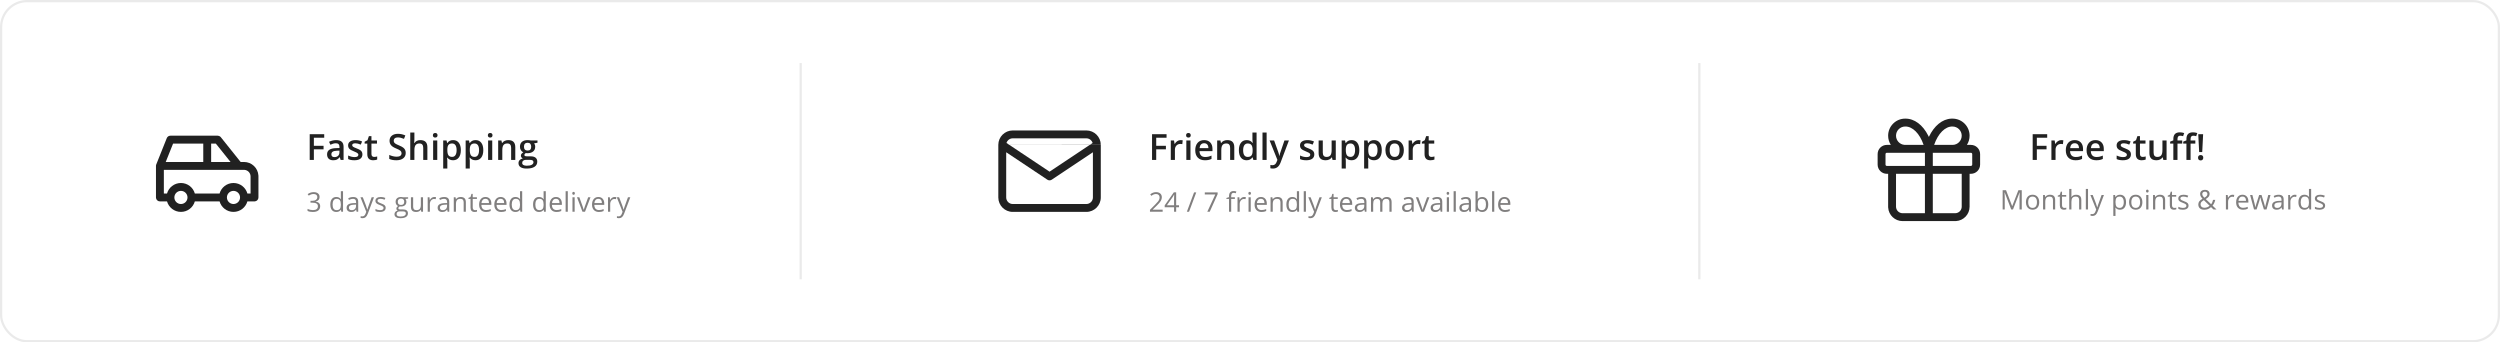 <svg width="1110" height="152" viewBox="0 0 1110 152" fill="none" xmlns="http://www.w3.org/2000/svg">
<rect x="0.5" y="0.5" width="1109" height="151" rx="11.5" stroke="#EAEAEA"/>
<rect x="355" y="28" width="1" height="96" fill="#EAEAEA"/>
<rect x="754" y="28" width="1" height="96" fill="#EAEAEA"/>
<path d="M892.969 93L890.062 85.406H890.016C890.07 86.008 890.098 86.723 890.098 87.551V93H889.178V84.434H890.678L893.391 91.5H893.438L896.174 84.434H897.662V93H896.666V87.481C896.666 86.848 896.693 86.16 896.748 85.418H896.701L893.771 93H892.969ZM905.414 89.783C905.414 90.83 905.15 91.648 904.623 92.238C904.096 92.824 903.367 93.117 902.438 93.117C901.863 93.117 901.354 92.982 900.908 92.713C900.463 92.443 900.119 92.057 899.877 91.553C899.635 91.049 899.514 90.459 899.514 89.783C899.514 88.736 899.775 87.922 900.299 87.34C900.822 86.754 901.549 86.461 902.479 86.461C903.377 86.461 904.09 86.76 904.617 87.357C905.148 87.955 905.414 88.764 905.414 89.783ZM900.521 89.783C900.521 90.603 900.686 91.228 901.014 91.658C901.342 92.088 901.824 92.303 902.461 92.303C903.098 92.303 903.58 92.09 903.908 91.664C904.24 91.234 904.406 90.607 904.406 89.783C904.406 88.967 904.24 88.348 903.908 87.926C903.58 87.5 903.094 87.287 902.449 87.287C901.812 87.287 901.332 87.496 901.008 87.914C900.684 88.332 900.521 88.955 900.521 89.783ZM911.52 93V88.846C911.52 88.322 911.4 87.932 911.162 87.674C910.924 87.416 910.551 87.287 910.043 87.287C909.371 87.287 908.879 87.469 908.566 87.832C908.254 88.195 908.098 88.795 908.098 89.631V93H907.125V86.578H907.916L908.074 87.457H908.121C908.32 87.141 908.6 86.897 908.959 86.725C909.318 86.549 909.719 86.461 910.16 86.461C910.934 86.461 911.516 86.648 911.906 87.023C912.297 87.394 912.492 87.99 912.492 88.811V93H911.52ZM916.57 92.314C916.742 92.314 916.908 92.303 917.068 92.279C917.229 92.252 917.355 92.225 917.449 92.197V92.941C917.344 92.992 917.188 93.033 916.98 93.064C916.777 93.1 916.594 93.117 916.43 93.117C915.188 93.117 914.566 92.463 914.566 91.154V87.334H913.646V86.865L914.566 86.461L914.977 85.09H915.539V86.578H917.402V87.334H915.539V91.113C915.539 91.5 915.631 91.797 915.814 92.004C915.998 92.211 916.25 92.314 916.57 92.314ZM923.133 93V88.846C923.133 88.322 923.014 87.932 922.775 87.674C922.537 87.416 922.164 87.287 921.656 87.287C920.98 87.287 920.486 87.471 920.174 87.838C919.865 88.205 919.711 88.807 919.711 89.643V93H918.738V83.883H919.711V86.643C919.711 86.975 919.695 87.25 919.664 87.469H919.723C919.914 87.16 920.186 86.918 920.537 86.742C920.893 86.562 921.297 86.473 921.75 86.473C922.535 86.473 923.123 86.66 923.514 87.035C923.908 87.406 924.105 87.998 924.105 88.811V93H923.133ZM927.082 93H926.109V83.883H927.082V93ZM928.125 86.578H929.168L930.574 90.24C930.883 91.076 931.074 91.68 931.148 92.051H931.195C931.246 91.852 931.352 91.512 931.512 91.031C931.676 90.547 932.207 89.062 933.105 86.578H934.148L931.389 93.891C931.115 94.613 930.795 95.125 930.428 95.426C930.064 95.731 929.617 95.883 929.086 95.883C928.789 95.883 928.496 95.85 928.207 95.783V95.004C928.422 95.051 928.662 95.074 928.928 95.074C929.596 95.074 930.072 94.699 930.357 93.949L930.715 93.035L928.125 86.578ZM941.297 93.117C940.879 93.117 940.496 93.041 940.148 92.889C939.805 92.732 939.516 92.494 939.281 92.174H939.211C939.258 92.549 939.281 92.904 939.281 93.24V95.883H938.309V86.578H939.1L939.234 87.457H939.281C939.531 87.106 939.822 86.852 940.154 86.695C940.486 86.539 940.867 86.461 941.297 86.461C942.148 86.461 942.805 86.752 943.266 87.334C943.73 87.916 943.963 88.732 943.963 89.783C943.963 90.838 943.727 91.658 943.254 92.244C942.785 92.826 942.133 93.117 941.297 93.117ZM941.156 87.287C940.5 87.287 940.025 87.469 939.732 87.832C939.439 88.195 939.289 88.773 939.281 89.566V89.783C939.281 90.686 939.432 91.332 939.732 91.723C940.033 92.109 940.516 92.303 941.18 92.303C941.734 92.303 942.168 92.078 942.48 91.629C942.797 91.18 942.955 90.561 942.955 89.772C942.955 88.971 942.797 88.357 942.48 87.932C942.168 87.502 941.727 87.287 941.156 87.287ZM951.211 89.783C951.211 90.83 950.947 91.648 950.42 92.238C949.893 92.824 949.164 93.117 948.234 93.117C947.66 93.117 947.15 92.982 946.705 92.713C946.26 92.443 945.916 92.057 945.674 91.553C945.432 91.049 945.311 90.459 945.311 89.783C945.311 88.736 945.572 87.922 946.096 87.34C946.619 86.754 947.346 86.461 948.275 86.461C949.174 86.461 949.887 86.76 950.414 87.357C950.945 87.955 951.211 88.764 951.211 89.783ZM946.318 89.783C946.318 90.603 946.482 91.228 946.811 91.658C947.139 92.088 947.621 92.303 948.258 92.303C948.895 92.303 949.377 92.09 949.705 91.664C950.037 91.234 950.203 90.607 950.203 89.783C950.203 88.967 950.037 88.348 949.705 87.926C949.377 87.5 948.891 87.287 948.246 87.287C947.609 87.287 947.129 87.496 946.805 87.914C946.48 88.332 946.318 88.955 946.318 89.783ZM953.895 93H952.922V86.578H953.895V93ZM952.84 84.838C952.84 84.615 952.895 84.453 953.004 84.352C953.113 84.246 953.25 84.193 953.414 84.193C953.57 84.193 953.705 84.246 953.818 84.352C953.932 84.457 953.988 84.619 953.988 84.838C953.988 85.057 953.932 85.221 953.818 85.33C953.705 85.436 953.57 85.488 953.414 85.488C953.25 85.488 953.113 85.436 953.004 85.33C952.895 85.221 952.84 85.057 952.84 84.838ZM960.352 93V88.846C960.352 88.322 960.232 87.932 959.994 87.674C959.756 87.416 959.383 87.287 958.875 87.287C958.203 87.287 957.711 87.469 957.398 87.832C957.086 88.195 956.93 88.795 956.93 89.631V93H955.957V86.578H956.748L956.906 87.457H956.953C957.152 87.141 957.432 86.897 957.791 86.725C958.15 86.549 958.551 86.461 958.992 86.461C959.766 86.461 960.348 86.648 960.738 87.023C961.129 87.394 961.324 87.99 961.324 88.811V93H960.352ZM965.402 92.314C965.574 92.314 965.74 92.303 965.9 92.279C966.061 92.252 966.188 92.225 966.281 92.197V92.941C966.176 92.992 966.02 93.033 965.812 93.064C965.609 93.1 965.426 93.117 965.262 93.117C964.02 93.117 963.398 92.463 963.398 91.154V87.334H962.479V86.865L963.398 86.461L963.809 85.09H964.371V86.578H966.234V87.334H964.371V91.113C964.371 91.5 964.463 91.797 964.646 92.004C964.83 92.211 965.082 92.314 965.402 92.314ZM971.713 91.248C971.713 91.846 971.49 92.307 971.045 92.631C970.6 92.955 969.975 93.117 969.17 93.117C968.318 93.117 967.654 92.982 967.178 92.713V91.811C967.486 91.967 967.816 92.09 968.168 92.18C968.523 92.269 968.865 92.314 969.193 92.314C969.701 92.314 970.092 92.234 970.365 92.074C970.639 91.91 970.775 91.662 970.775 91.33C970.775 91.08 970.666 90.867 970.447 90.691C970.232 90.512 969.811 90.301 969.182 90.059C968.584 89.836 968.158 89.643 967.904 89.478C967.654 89.311 967.467 89.121 967.342 88.91C967.221 88.699 967.16 88.447 967.16 88.154C967.16 87.631 967.373 87.219 967.799 86.918C968.225 86.613 968.809 86.461 969.551 86.461C970.242 86.461 970.918 86.602 971.578 86.883L971.232 87.674C970.588 87.408 970.004 87.275 969.48 87.275C969.02 87.275 968.672 87.348 968.438 87.492C968.203 87.637 968.086 87.836 968.086 88.09C968.086 88.262 968.129 88.408 968.215 88.529C968.305 88.65 968.447 88.766 968.643 88.875C968.838 88.984 969.213 89.143 969.768 89.35C970.529 89.627 971.043 89.906 971.309 90.188C971.578 90.469 971.713 90.822 971.713 91.248ZM977.812 86.139C977.812 86.408 977.883 86.666 978.023 86.912C978.164 87.154 978.404 87.447 978.744 87.791C979.248 87.498 979.598 87.228 979.793 86.982C979.992 86.732 980.092 86.445 980.092 86.121C980.092 85.82 979.99 85.576 979.787 85.389C979.588 85.197 979.32 85.102 978.984 85.102C978.637 85.102 978.354 85.195 978.135 85.383C977.92 85.57 977.812 85.822 977.812 86.139ZM978.721 92.244C979.662 92.244 980.443 91.943 981.064 91.342L978.504 88.857C978.07 89.123 977.764 89.344 977.584 89.519C977.404 89.691 977.271 89.877 977.186 90.076C977.1 90.275 977.057 90.502 977.057 90.756C977.057 91.213 977.207 91.576 977.508 91.846C977.812 92.111 978.217 92.244 978.721 92.244ZM976.049 90.779C976.049 90.272 976.184 89.822 976.453 89.432C976.727 89.041 977.215 88.647 977.918 88.248C977.586 87.877 977.359 87.596 977.238 87.404C977.121 87.213 977.027 87.014 976.957 86.807C976.887 86.6 976.852 86.385 976.852 86.162C976.852 85.576 977.043 85.119 977.426 84.791C977.809 84.463 978.342 84.299 979.025 84.299C979.658 84.299 980.156 84.463 980.52 84.791C980.883 85.115 981.064 85.568 981.064 86.15C981.064 86.568 980.932 86.955 980.666 87.311C980.4 87.662 979.961 88.019 979.348 88.383L981.732 90.674C981.951 90.432 982.125 90.148 982.254 89.824C982.387 89.496 982.498 89.139 982.588 88.752H983.572C983.307 89.869 982.906 90.717 982.371 91.295L984.123 93H982.781L981.697 91.957C981.236 92.371 980.768 92.668 980.291 92.848C979.814 93.027 979.283 93.117 978.697 93.117C977.857 93.117 977.205 92.91 976.74 92.496C976.279 92.082 976.049 91.51 976.049 90.779ZM991.23 86.461C991.516 86.461 991.771 86.484 991.998 86.531L991.863 87.434C991.598 87.375 991.363 87.346 991.16 87.346C990.641 87.346 990.195 87.557 989.824 87.978C989.457 88.4 989.273 88.926 989.273 89.555V93H988.301V86.578H989.104L989.215 87.768H989.262C989.5 87.35 989.787 87.027 990.123 86.801C990.459 86.574 990.828 86.461 991.23 86.461ZM995.912 93.117C994.963 93.117 994.213 92.828 993.662 92.25C993.115 91.672 992.842 90.869 992.842 89.842C992.842 88.807 993.096 87.984 993.604 87.375C994.115 86.766 994.801 86.461 995.66 86.461C996.465 86.461 997.102 86.727 997.57 87.258C998.039 87.785 998.273 88.482 998.273 89.35V89.965H993.85C993.869 90.719 994.059 91.291 994.418 91.682C994.781 92.072 995.291 92.268 995.947 92.268C996.639 92.268 997.322 92.123 997.998 91.834V92.701C997.654 92.85 997.328 92.955 997.02 93.018C996.715 93.084 996.346 93.117 995.912 93.117ZM995.648 87.275C995.133 87.275 994.721 87.443 994.412 87.779C994.107 88.115 993.928 88.58 993.873 89.174H997.23C997.23 88.561 997.094 88.092 996.82 87.768C996.547 87.439 996.156 87.275 995.648 87.275ZM1005.18 93L1004 89.232C1003.93 89.002 1003.79 88.478 1003.59 87.662H1003.54C1003.38 88.346 1003.25 88.873 1003.13 89.244L1001.92 93H1000.79L999.041 86.578H1000.06C1000.47 88.191 1000.79 89.42 1001 90.264C1001.22 91.107 1001.35 91.676 1001.38 91.969H1001.43C1001.47 91.746 1001.54 91.459 1001.63 91.107C1001.73 90.752 1001.81 90.471 1001.88 90.264L1003.06 86.578H1004.12L1005.26 90.264C1005.48 90.936 1005.63 91.5 1005.71 91.957H1005.76C1005.77 91.816 1005.81 91.6 1005.88 91.307C1005.95 91.014 1006.36 89.438 1007.1 86.578H1008.11L1006.34 93H1005.18ZM1013.23 93L1013.03 92.086H1012.99C1012.67 92.488 1012.35 92.762 1012.03 92.906C1011.71 93.047 1011.31 93.117 1010.84 93.117C1010.2 93.117 1009.7 92.953 1009.34 92.625C1008.98 92.297 1008.8 91.83 1008.8 91.225C1008.8 89.928 1009.83 89.248 1011.91 89.186L1013 89.15V88.752C1013 88.248 1012.89 87.877 1012.67 87.639C1012.46 87.397 1012.11 87.275 1011.63 87.275C1011.1 87.275 1010.49 87.439 1009.82 87.768L1009.52 87.023C1009.83 86.852 1010.18 86.717 1010.55 86.619C1010.93 86.522 1011.31 86.473 1011.69 86.473C1012.46 86.473 1013.02 86.643 1013.39 86.982C1013.76 87.322 1013.95 87.867 1013.95 88.617V93H1013.23ZM1011.03 92.314C1011.63 92.314 1012.11 92.148 1012.45 91.816C1012.8 91.484 1012.97 91.019 1012.97 90.422V89.842L1012 89.883C1011.23 89.91 1010.67 90.031 1010.33 90.246C1009.99 90.457 1009.82 90.787 1009.82 91.236C1009.82 91.588 1009.92 91.856 1010.13 92.039C1010.35 92.223 1010.65 92.314 1011.03 92.314ZM1018.89 86.461C1019.17 86.461 1019.43 86.484 1019.65 86.531L1019.52 87.434C1019.25 87.375 1019.02 87.346 1018.82 87.346C1018.3 87.346 1017.85 87.557 1017.48 87.978C1017.11 88.4 1016.93 88.926 1016.93 89.555V93H1015.96V86.578H1016.76L1016.87 87.768H1016.92C1017.16 87.35 1017.44 87.027 1017.78 86.801C1018.12 86.574 1018.48 86.461 1018.89 86.461ZM1025.23 92.139H1025.17C1024.72 92.791 1024.05 93.117 1023.16 93.117C1022.32 93.117 1021.66 92.83 1021.2 92.256C1020.73 91.682 1020.5 90.865 1020.5 89.807C1020.5 88.748 1020.73 87.926 1021.2 87.34C1021.67 86.754 1022.32 86.461 1023.16 86.461C1024.03 86.461 1024.7 86.777 1025.16 87.41H1025.24L1025.2 86.947L1025.17 86.496V83.883H1026.15V93H1025.36L1025.23 92.139ZM1023.28 92.303C1023.95 92.303 1024.43 92.123 1024.72 91.764C1025.02 91.4 1025.17 90.816 1025.17 90.012V89.807C1025.17 88.897 1025.02 88.248 1024.72 87.861C1024.42 87.471 1023.93 87.275 1023.27 87.275C1022.7 87.275 1022.26 87.498 1021.96 87.943C1021.66 88.385 1021.51 89.01 1021.51 89.818C1021.51 90.639 1021.66 91.258 1021.96 91.676C1022.26 92.094 1022.7 92.303 1023.28 92.303ZM1032.36 91.248C1032.36 91.846 1032.13 92.307 1031.69 92.631C1031.24 92.955 1030.62 93.117 1029.81 93.117C1028.96 93.117 1028.3 92.982 1027.82 92.713V91.811C1028.13 91.967 1028.46 92.09 1028.81 92.18C1029.17 92.269 1029.51 92.314 1029.84 92.314C1030.35 92.314 1030.74 92.234 1031.01 92.074C1031.28 91.91 1031.42 91.662 1031.42 91.33C1031.42 91.08 1031.31 90.867 1031.09 90.691C1030.88 90.512 1030.46 90.301 1029.83 90.059C1029.23 89.836 1028.8 89.643 1028.55 89.478C1028.3 89.311 1028.11 89.121 1027.99 88.91C1027.87 88.699 1027.8 88.447 1027.8 88.154C1027.8 87.631 1028.02 87.219 1028.44 86.918C1028.87 86.613 1029.45 86.461 1030.2 86.461C1030.89 86.461 1031.56 86.602 1032.22 86.883L1031.88 87.674C1031.23 87.408 1030.65 87.275 1030.12 87.275C1029.66 87.275 1029.32 87.348 1029.08 87.492C1028.85 87.637 1028.73 87.836 1028.73 88.09C1028.73 88.262 1028.77 88.408 1028.86 88.529C1028.95 88.65 1029.09 88.766 1029.29 88.875C1029.48 88.984 1029.86 89.143 1030.41 89.35C1031.17 89.627 1031.69 89.906 1031.95 90.188C1032.22 90.469 1032.36 90.822 1032.36 91.248Z" fill="#807E7E"/>
<path d="M904.359 71H902.508V59.578H908.953V61.156H904.359V64.727H908.664V66.312H904.359V71ZM915.211 62.203C915.581 62.203 915.885 62.229 916.125 62.281L915.945 63.992C915.685 63.93 915.414 63.898 915.133 63.898C914.398 63.898 913.802 64.138 913.344 64.617C912.891 65.096 912.664 65.719 912.664 66.484V71H910.828V62.359H912.266L912.508 63.883H912.602C912.888 63.367 913.26 62.958 913.719 62.656C914.182 62.354 914.68 62.203 915.211 62.203ZM921.508 71.156C920.164 71.156 919.112 70.766 918.352 69.984C917.596 69.198 917.219 68.117 917.219 66.742C917.219 65.331 917.57 64.221 918.273 63.414C918.977 62.607 919.943 62.203 921.172 62.203C922.312 62.203 923.214 62.55 923.875 63.242C924.536 63.935 924.867 64.888 924.867 66.102V67.094H919.109C919.135 67.932 919.362 68.578 919.789 69.031C920.216 69.479 920.818 69.703 921.594 69.703C922.104 69.703 922.578 69.656 923.016 69.562C923.458 69.463 923.932 69.302 924.438 69.078V70.57C923.99 70.784 923.536 70.935 923.078 71.023C922.62 71.112 922.096 71.156 921.508 71.156ZM921.172 63.594C920.589 63.594 920.12 63.779 919.766 64.148C919.417 64.518 919.208 65.057 919.141 65.766H923.062C923.052 65.052 922.88 64.513 922.547 64.148C922.214 63.779 921.755 63.594 921.172 63.594ZM930.727 71.156C929.383 71.156 928.331 70.766 927.57 69.984C926.815 69.198 926.438 68.117 926.438 66.742C926.438 65.331 926.789 64.221 927.492 63.414C928.195 62.607 929.161 62.203 930.391 62.203C931.531 62.203 932.432 62.55 933.094 63.242C933.755 63.935 934.086 64.888 934.086 66.102V67.094H928.328C928.354 67.932 928.581 68.578 929.008 69.031C929.435 69.479 930.036 69.703 930.812 69.703C931.323 69.703 931.797 69.656 932.234 69.562C932.677 69.463 933.151 69.302 933.656 69.078V70.57C933.208 70.784 932.755 70.935 932.297 71.023C931.839 71.112 931.315 71.156 930.727 71.156ZM930.391 63.594C929.807 63.594 929.339 63.779 928.984 64.148C928.635 64.518 928.427 65.057 928.359 65.766H932.281C932.271 65.052 932.099 64.513 931.766 64.148C931.432 63.779 930.974 63.594 930.391 63.594ZM946.133 68.539C946.133 69.383 945.826 70.031 945.211 70.484C944.596 70.932 943.716 71.156 942.57 71.156C941.419 71.156 940.495 70.982 939.797 70.633V69.047C940.812 69.516 941.758 69.75 942.633 69.75C943.763 69.75 944.328 69.409 944.328 68.727C944.328 68.508 944.266 68.326 944.141 68.18C944.016 68.034 943.81 67.883 943.523 67.727C943.237 67.57 942.839 67.393 942.328 67.195C941.333 66.81 940.659 66.424 940.305 66.039C939.956 65.654 939.781 65.154 939.781 64.539C939.781 63.8 940.078 63.227 940.672 62.82C941.271 62.409 942.083 62.203 943.109 62.203C944.125 62.203 945.086 62.409 945.992 62.82L945.398 64.203C944.466 63.818 943.682 63.625 943.047 63.625C942.078 63.625 941.594 63.901 941.594 64.453C941.594 64.724 941.719 64.953 941.969 65.141C942.224 65.328 942.776 65.586 943.625 65.914C944.339 66.19 944.857 66.443 945.18 66.672C945.503 66.901 945.742 67.167 945.898 67.469C946.055 67.766 946.133 68.122 946.133 68.539ZM951.344 69.672C951.792 69.672 952.24 69.602 952.688 69.461V70.844C952.484 70.932 952.221 71.005 951.898 71.062C951.581 71.125 951.25 71.156 950.906 71.156C949.167 71.156 948.297 70.24 948.297 68.406V63.75H947.117V62.938L948.383 62.266L949.008 60.438H950.141V62.359H952.602V63.75H950.141V68.375C950.141 68.818 950.25 69.146 950.469 69.359C950.693 69.568 950.984 69.672 951.344 69.672ZM960.516 71L960.258 69.867H960.164C959.909 70.268 959.544 70.583 959.07 70.812C958.602 71.042 958.065 71.156 957.461 71.156C956.414 71.156 955.633 70.896 955.117 70.375C954.602 69.854 954.344 69.065 954.344 68.008V62.359H956.195V67.688C956.195 68.349 956.331 68.846 956.602 69.18C956.872 69.508 957.297 69.672 957.875 69.672C958.646 69.672 959.211 69.443 959.57 68.984C959.935 68.521 960.117 67.747 960.117 66.664V62.359H961.961V71H960.516ZM968.914 63.75H966.805V71H964.961V63.75H963.539V62.891L964.961 62.328V61.766C964.961 60.745 965.201 59.99 965.68 59.5C966.159 59.005 966.891 58.758 967.875 58.758C968.521 58.758 969.156 58.865 969.781 59.078L969.297 60.469C968.844 60.323 968.411 60.25 968 60.25C967.583 60.25 967.279 60.38 967.086 60.641C966.898 60.896 966.805 61.281 966.805 61.797V62.359H968.914V63.75ZM974.727 63.75H972.617V71H970.773V63.75H969.352V62.891L970.773 62.328V61.766C970.773 60.745 971.013 59.99 971.492 59.5C971.971 59.005 972.703 58.758 973.688 58.758C974.333 58.758 974.969 58.865 975.594 59.078L975.109 60.469C974.656 60.323 974.224 60.25 973.812 60.25C973.396 60.25 973.091 60.38 972.898 60.641C972.711 60.896 972.617 61.281 972.617 61.797V62.359H974.727V63.75ZM977.789 67.531H976.43L976.023 59.578H978.188L977.789 67.531ZM975.93 70.023C975.93 69.638 976.031 69.346 976.234 69.148C976.438 68.945 976.727 68.844 977.102 68.844C977.471 68.844 977.755 68.948 977.953 69.156C978.151 69.365 978.25 69.654 978.25 70.023C978.25 70.393 978.148 70.688 977.945 70.906C977.747 71.12 977.466 71.227 977.102 71.227C976.732 71.227 976.443 71.122 976.234 70.914C976.031 70.706 975.93 70.409 975.93 70.023Z" fill="#212121"/>
<path fill-rule="evenodd" clip-rule="evenodd" d="M874.5 60.251C874.5 56.063 871.105 52.668 866.917 52.668L866.443 52.672C862.353 52.827 858.739 55.902 856.44 60.739L856.414 60.792L856.121 60.189C853.721 55.489 850.034 52.596 845.886 52.668C841.729 52.668 838.333 56.063 838.333 60.251C838.333 61.754 838.771 63.155 839.525 64.334H837.75C835.495 64.334 833.667 66.162 833.667 68.417V73.084C833.667 75.339 835.495 77.167 837.75 77.167H838.333V91.75L838.345 92.141C838.547 95.503 841.337 98.167 844.75 98.167H856.417H868.083L868.474 98.155C871.836 97.953 874.5 95.163 874.5 91.75V77.167H875.083C877.339 77.167 879.167 75.339 879.167 73.084V68.417C879.167 66.162 877.339 64.334 875.083 64.334H873.308C874.063 63.155 874.5 61.754 874.5 60.251ZM866.87 67.834C866.886 67.834 866.901 67.834 866.917 67.834C866.949 67.834 866.981 67.834 867.013 67.834H875.083C875.406 67.834 875.667 68.095 875.667 68.417V73.084C875.667 73.406 875.406 73.667 875.083 73.667H872.75H858.167V67.834H866.87ZM866.988 64.334C869.21 64.296 871 62.483 871 60.251C871 57.996 869.172 56.168 866.886 56.167C863.684 56.112 860.519 59.203 858.749 64.334H866.988ZM854.085 64.334C852.314 59.203 849.145 56.112 845.917 56.168C843.662 56.168 841.833 57.996 841.833 60.251C841.833 62.393 843.483 64.15 845.582 64.321L845.902 64.334H854.085ZM845.82 67.834C845.852 67.834 845.884 67.834 845.917 67.834C845.932 67.834 845.948 67.834 845.963 67.834H854.667V73.667H840.083H837.75C837.428 73.667 837.167 73.406 837.167 73.084V68.417C837.167 68.095 837.428 67.834 837.75 67.834H845.82ZM841.833 91.75V77.167H854.667V94.667H844.75L844.452 94.652C842.981 94.503 841.833 93.261 841.833 91.75ZM868.083 94.667H858.167V77.167H871V91.75L870.985 92.049C870.836 93.519 869.594 94.667 868.083 94.667Z" fill="#212121"/>
<g clip-path="url(#clip0_878_100418)">
<path d="M516.217 94H510.586V93.162L512.842 90.894C513.529 90.199 513.982 89.703 514.201 89.406C514.42 89.109 514.584 88.82 514.693 88.539C514.803 88.258 514.857 87.955 514.857 87.631C514.857 87.174 514.719 86.812 514.441 86.547C514.164 86.277 513.779 86.143 513.287 86.143C512.932 86.143 512.594 86.201 512.273 86.318C511.957 86.436 511.604 86.648 511.213 86.957L510.697 86.295C511.486 85.639 512.346 85.311 513.275 85.311C514.08 85.311 514.711 85.518 515.168 85.932C515.625 86.342 515.854 86.894 515.854 87.59C515.854 88.133 515.701 88.67 515.396 89.201C515.092 89.732 514.521 90.404 513.686 91.217L511.811 93.051V93.098H516.217V94ZM523.488 92.031H522.217V94H521.285V92.031H517.119V91.182L521.186 85.387H522.217V91.147H523.488V92.031ZM521.285 91.147V88.299C521.285 87.74 521.305 87.109 521.344 86.406H521.297C521.109 86.781 520.934 87.092 520.77 87.338L518.092 91.147H521.285ZM531.135 85.434L527.941 94H526.969L530.162 85.434H531.135ZM536.045 94L539.596 86.33H534.926V85.434H540.627V86.213L537.123 94H536.045ZM548.285 88.334H546.65V94H545.678V88.334H544.529V87.894L545.678 87.543V87.186C545.678 85.607 546.367 84.818 547.746 84.818C548.086 84.818 548.484 84.887 548.941 85.023L548.689 85.803C548.314 85.682 547.994 85.621 547.729 85.621C547.361 85.621 547.09 85.744 546.914 85.99C546.738 86.232 546.65 86.623 546.65 87.162V87.578H548.285V88.334ZM552.387 87.461C552.672 87.461 552.928 87.484 553.154 87.531L553.02 88.434C552.754 88.375 552.52 88.346 552.316 88.346C551.797 88.346 551.352 88.557 550.98 88.978C550.613 89.4 550.43 89.926 550.43 90.555V94H549.457V87.578H550.26L550.371 88.768H550.418C550.656 88.35 550.943 88.027 551.279 87.801C551.615 87.574 551.984 87.461 552.387 87.461ZM555.328 94H554.355V87.578H555.328V94ZM554.273 85.838C554.273 85.615 554.328 85.453 554.438 85.352C554.547 85.246 554.684 85.193 554.848 85.193C555.004 85.193 555.139 85.246 555.252 85.352C555.365 85.457 555.422 85.619 555.422 85.838C555.422 86.057 555.365 86.221 555.252 86.33C555.139 86.436 555.004 86.488 554.848 86.488C554.684 86.488 554.547 86.436 554.438 86.33C554.328 86.221 554.273 86.057 554.273 85.838ZM560.104 94.117C559.154 94.117 558.404 93.828 557.854 93.25C557.307 92.672 557.033 91.869 557.033 90.842C557.033 89.807 557.287 88.984 557.795 88.375C558.307 87.766 558.992 87.461 559.852 87.461C560.656 87.461 561.293 87.727 561.762 88.258C562.23 88.785 562.465 89.482 562.465 90.35V90.965H558.041C558.061 91.719 558.25 92.291 558.609 92.682C558.973 93.072 559.482 93.268 560.139 93.268C560.83 93.268 561.514 93.123 562.189 92.834V93.701C561.846 93.85 561.52 93.955 561.211 94.018C560.906 94.084 560.537 94.117 560.104 94.117ZM559.84 88.275C559.324 88.275 558.912 88.443 558.604 88.779C558.299 89.115 558.119 89.58 558.064 90.174H561.422C561.422 89.561 561.285 89.092 561.012 88.768C560.738 88.439 560.348 88.275 559.84 88.275ZM568.523 94V89.846C568.523 89.322 568.404 88.932 568.166 88.674C567.928 88.416 567.555 88.287 567.047 88.287C566.375 88.287 565.883 88.469 565.57 88.832C565.258 89.195 565.102 89.795 565.102 90.631V94H564.129V87.578H564.92L565.078 88.457H565.125C565.324 88.141 565.604 87.897 565.963 87.725C566.322 87.549 566.723 87.461 567.164 87.461C567.938 87.461 568.52 87.648 568.91 88.023C569.301 88.394 569.496 88.99 569.496 89.811V94H568.523ZM575.871 93.139H575.818C575.369 93.791 574.697 94.117 573.803 94.117C572.963 94.117 572.309 93.83 571.84 93.256C571.375 92.682 571.143 91.865 571.143 90.807C571.143 89.748 571.377 88.926 571.846 88.34C572.314 87.754 572.967 87.461 573.803 87.461C574.674 87.461 575.342 87.777 575.807 88.41H575.883L575.842 87.947L575.818 87.496V84.883H576.791V94H576L575.871 93.139ZM573.926 93.303C574.59 93.303 575.07 93.123 575.367 92.764C575.668 92.4 575.818 91.816 575.818 91.012V90.807C575.818 89.897 575.666 89.248 575.361 88.861C575.061 88.471 574.578 88.275 573.914 88.275C573.344 88.275 572.906 88.498 572.602 88.943C572.301 89.385 572.15 90.01 572.15 90.818C572.15 91.639 572.301 92.258 572.602 92.676C572.902 93.094 573.344 93.303 573.926 93.303ZM579.832 94H578.859V84.883H579.832V94ZM580.875 87.578H581.918L583.324 91.24C583.633 92.076 583.824 92.68 583.898 93.051H583.945C583.996 92.852 584.102 92.512 584.262 92.031C584.426 91.547 584.957 90.062 585.855 87.578H586.898L584.139 94.891C583.865 95.613 583.545 96.125 583.178 96.426C582.814 96.731 582.367 96.883 581.836 96.883C581.539 96.883 581.246 96.85 580.957 96.783V96.004C581.172 96.051 581.412 96.074 581.678 96.074C582.346 96.074 582.822 95.699 583.107 94.949L583.465 94.035L580.875 87.578ZM593.133 93.314C593.305 93.314 593.471 93.303 593.631 93.279C593.791 93.252 593.918 93.225 594.012 93.197V93.941C593.906 93.992 593.75 94.033 593.543 94.064C593.34 94.1 593.156 94.117 592.992 94.117C591.75 94.117 591.129 93.463 591.129 92.154V88.334H590.209V87.865L591.129 87.461L591.539 86.09H592.102V87.578H593.965V88.334H592.102V92.113C592.102 92.5 592.193 92.797 592.377 93.004C592.561 93.211 592.812 93.314 593.133 93.314ZM598.014 94.117C597.064 94.117 596.314 93.828 595.764 93.25C595.217 92.672 594.943 91.869 594.943 90.842C594.943 89.807 595.197 88.984 595.705 88.375C596.217 87.766 596.902 87.461 597.762 87.461C598.566 87.461 599.203 87.727 599.672 88.258C600.141 88.785 600.375 89.482 600.375 90.35V90.965H595.951C595.971 91.719 596.16 92.291 596.52 92.682C596.883 93.072 597.393 93.268 598.049 93.268C598.74 93.268 599.424 93.123 600.1 92.834V93.701C599.756 93.85 599.43 93.955 599.121 94.018C598.816 94.084 598.447 94.117 598.014 94.117ZM597.75 88.275C597.234 88.275 596.822 88.443 596.514 88.779C596.209 89.115 596.029 89.58 595.975 90.174H599.332C599.332 89.561 599.195 89.092 598.922 88.768C598.648 88.439 598.258 88.275 597.75 88.275ZM605.988 94L605.795 93.086H605.748C605.428 93.488 605.107 93.762 604.787 93.906C604.471 94.047 604.074 94.117 603.598 94.117C602.961 94.117 602.461 93.953 602.098 93.625C601.738 93.297 601.559 92.83 601.559 92.225C601.559 90.928 602.596 90.248 604.67 90.186L605.76 90.15V89.752C605.76 89.248 605.65 88.877 605.432 88.639C605.217 88.397 604.871 88.275 604.395 88.275C603.859 88.275 603.254 88.439 602.578 88.768L602.279 88.023C602.596 87.852 602.941 87.717 603.316 87.619C603.695 87.522 604.074 87.473 604.453 87.473C605.219 87.473 605.785 87.643 606.152 87.982C606.523 88.322 606.709 88.867 606.709 89.617V94H605.988ZM603.791 93.314C604.396 93.314 604.871 93.148 605.215 92.816C605.562 92.484 605.736 92.019 605.736 91.422V90.842L604.764 90.883C603.99 90.91 603.432 91.031 603.088 91.246C602.748 91.457 602.578 91.787 602.578 92.236C602.578 92.588 602.684 92.856 602.895 93.039C603.109 93.223 603.408 93.314 603.791 93.314ZM616.904 94V89.822C616.904 89.311 616.795 88.928 616.576 88.674C616.357 88.416 616.018 88.287 615.557 88.287C614.951 88.287 614.504 88.461 614.215 88.809C613.926 89.156 613.781 89.691 613.781 90.414V94H612.809V89.822C612.809 89.311 612.699 88.928 612.48 88.674C612.262 88.416 611.92 88.287 611.455 88.287C610.846 88.287 610.398 88.471 610.113 88.838C609.832 89.201 609.691 89.799 609.691 90.631V94H608.719V87.578H609.51L609.668 88.457H609.715C609.898 88.144 610.156 87.9 610.488 87.725C610.824 87.549 611.199 87.461 611.613 87.461C612.617 87.461 613.273 87.824 613.582 88.551H613.629C613.82 88.215 614.098 87.949 614.461 87.754C614.824 87.559 615.238 87.461 615.703 87.461C616.43 87.461 616.973 87.648 617.332 88.023C617.695 88.394 617.877 88.99 617.877 89.811V94H616.904ZM626.953 94L626.76 93.086H626.713C626.393 93.488 626.072 93.762 625.752 93.906C625.436 94.047 625.039 94.117 624.562 94.117C623.926 94.117 623.426 93.953 623.062 93.625C622.703 93.297 622.523 92.83 622.523 92.225C622.523 90.928 623.561 90.248 625.635 90.186L626.725 90.15V89.752C626.725 89.248 626.615 88.877 626.396 88.639C626.182 88.397 625.836 88.275 625.359 88.275C624.824 88.275 624.219 88.439 623.543 88.768L623.244 88.023C623.561 87.852 623.906 87.717 624.281 87.619C624.66 87.522 625.039 87.473 625.418 87.473C626.184 87.473 626.75 87.643 627.117 87.982C627.488 88.322 627.674 88.867 627.674 89.617V94H626.953ZM624.756 93.314C625.361 93.314 625.836 93.148 626.18 92.816C626.527 92.484 626.701 92.019 626.701 91.422V90.842L625.729 90.883C624.955 90.91 624.396 91.031 624.053 91.246C623.713 91.457 623.543 91.787 623.543 92.236C623.543 92.588 623.648 92.856 623.859 93.039C624.074 93.223 624.373 93.314 624.756 93.314ZM631.09 94L628.652 87.578H629.695L631.078 91.387C631.391 92.277 631.574 92.856 631.629 93.121H631.676C631.719 92.914 631.854 92.486 632.08 91.838C632.311 91.186 632.824 89.766 633.621 87.578H634.664L632.227 94H631.09ZM639.645 94L639.451 93.086H639.404C639.084 93.488 638.764 93.762 638.443 93.906C638.127 94.047 637.73 94.117 637.254 94.117C636.617 94.117 636.117 93.953 635.754 93.625C635.395 93.297 635.215 92.83 635.215 92.225C635.215 90.928 636.252 90.248 638.326 90.186L639.416 90.15V89.752C639.416 89.248 639.307 88.877 639.088 88.639C638.873 88.397 638.527 88.275 638.051 88.275C637.516 88.275 636.91 88.439 636.234 88.768L635.936 88.023C636.252 87.852 636.598 87.717 636.973 87.619C637.352 87.522 637.73 87.473 638.109 87.473C638.875 87.473 639.441 87.643 639.809 87.982C640.18 88.322 640.365 88.867 640.365 89.617V94H639.645ZM637.447 93.314C638.053 93.314 638.527 93.148 638.871 92.816C639.219 92.484 639.393 92.019 639.393 91.422V90.842L638.42 90.883C637.646 90.91 637.088 91.031 636.744 91.246C636.404 91.457 636.234 91.787 636.234 92.236C636.234 92.588 636.34 92.856 636.551 93.039C636.766 93.223 637.064 93.314 637.447 93.314ZM643.348 94H642.375V87.578H643.348V94ZM642.293 85.838C642.293 85.615 642.348 85.453 642.457 85.352C642.566 85.246 642.703 85.193 642.867 85.193C643.023 85.193 643.158 85.246 643.271 85.352C643.385 85.457 643.441 85.619 643.441 85.838C643.441 86.057 643.385 86.221 643.271 86.33C643.158 86.436 643.023 86.488 642.867 86.488C642.703 86.488 642.566 86.436 642.457 86.33C642.348 86.221 642.293 86.057 642.293 85.838ZM646.383 94H645.41V84.883H646.383V94ZM652.395 94L652.201 93.086H652.154C651.834 93.488 651.514 93.762 651.193 93.906C650.877 94.047 650.48 94.117 650.004 94.117C649.367 94.117 648.867 93.953 648.504 93.625C648.145 93.297 647.965 92.83 647.965 92.225C647.965 90.928 649.002 90.248 651.076 90.186L652.166 90.15V89.752C652.166 89.248 652.057 88.877 651.838 88.639C651.623 88.397 651.277 88.275 650.801 88.275C650.266 88.275 649.66 88.439 648.984 88.768L648.686 88.023C649.002 87.852 649.348 87.717 649.723 87.619C650.102 87.522 650.48 87.473 650.859 87.473C651.625 87.473 652.191 87.643 652.559 87.982C652.93 88.322 653.115 88.867 653.115 89.617V94H652.395ZM650.197 93.314C650.803 93.314 651.277 93.148 651.621 92.816C651.969 92.484 652.143 92.019 652.143 91.422V90.842L651.17 90.883C650.396 90.91 649.838 91.031 649.494 91.246C649.154 91.457 648.984 91.787 648.984 92.236C648.984 92.588 649.09 92.856 649.301 93.039C649.516 93.223 649.814 93.314 650.197 93.314ZM658.113 87.473C658.957 87.473 659.611 87.762 660.076 88.34C660.545 88.914 660.779 89.728 660.779 90.783C660.779 91.838 660.543 92.658 660.07 93.244C659.602 93.826 658.949 94.117 658.113 94.117C657.695 94.117 657.312 94.041 656.965 93.889C656.621 93.732 656.332 93.494 656.098 93.174H656.027L655.822 94H655.125V84.883H656.098V87.098C656.098 87.594 656.082 88.039 656.051 88.434H656.098C656.551 87.793 657.223 87.473 658.113 87.473ZM657.973 88.287C657.309 88.287 656.83 88.478 656.537 88.861C656.244 89.24 656.098 89.881 656.098 90.783C656.098 91.686 656.248 92.332 656.549 92.723C656.85 93.109 657.332 93.303 657.996 93.303C658.594 93.303 659.039 93.086 659.332 92.652C659.625 92.215 659.771 91.588 659.771 90.772C659.771 89.936 659.625 89.312 659.332 88.902C659.039 88.492 658.586 88.287 657.973 88.287ZM663.457 94H662.484V84.883H663.457V94ZM668.232 94.117C667.283 94.117 666.533 93.828 665.982 93.25C665.436 92.672 665.162 91.869 665.162 90.842C665.162 89.807 665.416 88.984 665.924 88.375C666.436 87.766 667.121 87.461 667.98 87.461C668.785 87.461 669.422 87.727 669.891 88.258C670.359 88.785 670.594 89.482 670.594 90.35V90.965H666.17C666.189 91.719 666.379 92.291 666.738 92.682C667.102 93.072 667.611 93.268 668.268 93.268C668.959 93.268 669.643 93.123 670.318 92.834V93.701C669.975 93.85 669.648 93.955 669.34 94.018C669.035 94.084 668.666 94.117 668.232 94.117ZM667.969 88.275C667.453 88.275 667.041 88.443 666.732 88.779C666.428 89.115 666.248 89.58 666.193 90.174H669.551C669.551 89.561 669.414 89.092 669.141 88.768C668.867 88.439 668.477 88.275 667.969 88.275Z" fill="#807E7E"/>
<path d="M513.359 71H511.508V59.578H517.953V61.156H513.359V64.727H517.664V66.312H513.359V71ZM524.211 62.203C524.581 62.203 524.885 62.229 525.125 62.281L524.945 63.992C524.685 63.93 524.414 63.898 524.133 63.898C523.398 63.898 522.802 64.138 522.344 64.617C521.891 65.096 521.664 65.719 521.664 66.484V71H519.828V62.359H521.266L521.508 63.883H521.602C521.888 63.367 522.26 62.958 522.719 62.656C523.182 62.354 523.68 62.203 524.211 62.203ZM528.57 71H526.734V62.359H528.57V71ZM526.625 60.07C526.625 59.742 526.714 59.49 526.891 59.312C527.073 59.135 527.331 59.047 527.664 59.047C527.987 59.047 528.237 59.135 528.414 59.312C528.596 59.49 528.688 59.742 528.688 60.07C528.688 60.383 528.596 60.63 528.414 60.812C528.237 60.99 527.987 61.078 527.664 61.078C527.331 61.078 527.073 60.99 526.891 60.812C526.714 60.63 526.625 60.383 526.625 60.07ZM534.977 71.156C533.633 71.156 532.581 70.766 531.82 69.984C531.065 69.198 530.688 68.117 530.688 66.742C530.688 65.331 531.039 64.221 531.742 63.414C532.445 62.607 533.411 62.203 534.641 62.203C535.781 62.203 536.682 62.55 537.344 63.242C538.005 63.935 538.336 64.888 538.336 66.102V67.094H532.578C532.604 67.932 532.831 68.578 533.258 69.031C533.685 69.479 534.286 69.703 535.062 69.703C535.573 69.703 536.047 69.656 536.484 69.562C536.927 69.463 537.401 69.302 537.906 69.078V70.57C537.458 70.784 537.005 70.935 536.547 71.023C536.089 71.112 535.565 71.156 534.977 71.156ZM534.641 63.594C534.057 63.594 533.589 63.779 533.234 64.148C532.885 64.518 532.677 65.057 532.609 65.766H536.531C536.521 65.052 536.349 64.513 536.016 64.148C535.682 63.779 535.224 63.594 534.641 63.594ZM548.023 71H546.18V65.688C546.18 65.021 546.044 64.523 545.773 64.195C545.508 63.867 545.083 63.703 544.5 63.703C543.724 63.703 543.156 63.932 542.797 64.391C542.438 64.849 542.258 65.617 542.258 66.695V71H540.422V62.359H541.859L542.117 63.492H542.211C542.471 63.081 542.841 62.763 543.32 62.539C543.799 62.315 544.331 62.203 544.914 62.203C546.987 62.203 548.023 63.258 548.023 65.367V71ZM553.492 71.156C552.414 71.156 551.573 70.766 550.969 69.984C550.365 69.203 550.062 68.107 550.062 66.695C550.062 65.279 550.367 64.177 550.977 63.391C551.591 62.599 552.44 62.203 553.523 62.203C554.659 62.203 555.523 62.622 556.117 63.461H556.211C556.122 62.841 556.078 62.352 556.078 61.992V58.844H557.922V71H556.484L556.164 69.867H556.078C555.49 70.727 554.628 71.156 553.492 71.156ZM553.984 69.672C554.74 69.672 555.289 69.461 555.633 69.039C555.977 68.612 556.154 67.922 556.164 66.969V66.711C556.164 65.622 555.987 64.849 555.633 64.391C555.279 63.932 554.724 63.703 553.969 63.703C553.323 63.703 552.826 63.966 552.477 64.492C552.128 65.013 551.953 65.758 551.953 66.727C551.953 67.685 552.122 68.417 552.461 68.922C552.799 69.422 553.307 69.672 553.984 69.672ZM562.383 71H560.547V58.844H562.383V71ZM563.703 62.359H565.703L567.461 67.258C567.727 67.956 567.904 68.612 567.992 69.227H568.055C568.102 68.94 568.188 68.594 568.312 68.188C568.438 67.776 569.099 65.833 570.297 62.359H572.281L568.586 72.148C567.914 73.945 566.794 74.844 565.227 74.844C564.82 74.844 564.424 74.799 564.039 74.711V73.258C564.315 73.32 564.63 73.352 564.984 73.352C565.87 73.352 566.492 72.838 566.852 71.812L567.172 71L563.703 62.359ZM583.555 68.539C583.555 69.383 583.247 70.031 582.633 70.484C582.018 70.932 581.138 71.156 579.992 71.156C578.841 71.156 577.917 70.982 577.219 70.633V69.047C578.234 69.516 579.18 69.75 580.055 69.75C581.185 69.75 581.75 69.409 581.75 68.727C581.75 68.508 581.688 68.326 581.562 68.18C581.438 68.034 581.232 67.883 580.945 67.727C580.659 67.57 580.26 67.393 579.75 67.195C578.755 66.81 578.081 66.424 577.727 66.039C577.378 65.654 577.203 65.154 577.203 64.539C577.203 63.8 577.5 63.227 578.094 62.82C578.693 62.409 579.505 62.203 580.531 62.203C581.547 62.203 582.508 62.409 583.414 62.82L582.82 64.203C581.888 63.818 581.104 63.625 580.469 63.625C579.5 63.625 579.016 63.901 579.016 64.453C579.016 64.724 579.141 64.953 579.391 65.141C579.646 65.328 580.198 65.586 581.047 65.914C581.76 66.19 582.279 66.443 582.602 66.672C582.924 66.901 583.164 67.167 583.32 67.469C583.477 67.766 583.555 68.122 583.555 68.539ZM591.641 71L591.383 69.867H591.289C591.034 70.268 590.669 70.583 590.195 70.812C589.727 71.042 589.19 71.156 588.586 71.156C587.539 71.156 586.758 70.896 586.242 70.375C585.727 69.854 585.469 69.065 585.469 68.008V62.359H587.32V67.688C587.32 68.349 587.456 68.846 587.727 69.18C587.997 69.508 588.422 69.672 589 69.672C589.771 69.672 590.336 69.443 590.695 68.984C591.06 68.521 591.242 67.747 591.242 66.664V62.359H593.086V71H591.641ZM600.086 71.156C598.992 71.156 598.143 70.763 597.539 69.977H597.43C597.503 70.706 597.539 71.148 597.539 71.305V74.844H595.703V62.359H597.188C597.229 62.521 597.315 62.906 597.445 63.516H597.539C598.112 62.641 598.971 62.203 600.117 62.203C601.195 62.203 602.034 62.594 602.633 63.375C603.237 64.156 603.539 65.253 603.539 66.664C603.539 68.076 603.232 69.177 602.617 69.969C602.008 70.76 601.164 71.156 600.086 71.156ZM599.641 63.703C598.911 63.703 598.378 63.917 598.039 64.344C597.706 64.771 597.539 65.453 597.539 66.391V66.664C597.539 67.716 597.706 68.479 598.039 68.953C598.372 69.422 598.917 69.656 599.672 69.656C600.307 69.656 600.797 69.396 601.141 68.875C601.484 68.354 601.656 67.612 601.656 66.648C601.656 65.68 601.484 64.948 601.141 64.453C600.802 63.953 600.302 63.703 599.641 63.703ZM610.055 71.156C608.961 71.156 608.112 70.763 607.508 69.977H607.398C607.471 70.706 607.508 71.148 607.508 71.305V74.844H605.672V62.359H607.156C607.198 62.521 607.284 62.906 607.414 63.516H607.508C608.081 62.641 608.94 62.203 610.086 62.203C611.164 62.203 612.003 62.594 612.602 63.375C613.206 64.156 613.508 65.253 613.508 66.664C613.508 68.076 613.201 69.177 612.586 69.969C611.977 70.76 611.133 71.156 610.055 71.156ZM609.609 63.703C608.88 63.703 608.346 63.917 608.008 64.344C607.674 64.771 607.508 65.453 607.508 66.391V66.664C607.508 67.716 607.674 68.479 608.008 68.953C608.341 69.422 608.885 69.656 609.641 69.656C610.276 69.656 610.766 69.396 611.109 68.875C611.453 68.354 611.625 67.612 611.625 66.648C611.625 65.68 611.453 64.948 611.109 64.453C610.771 63.953 610.271 63.703 609.609 63.703ZM623.305 66.664C623.305 68.076 622.943 69.177 622.219 69.969C621.495 70.76 620.487 71.156 619.195 71.156C618.388 71.156 617.674 70.974 617.055 70.609C616.435 70.245 615.958 69.721 615.625 69.039C615.292 68.357 615.125 67.565 615.125 66.664C615.125 65.263 615.484 64.169 616.203 63.383C616.922 62.596 617.935 62.203 619.242 62.203C620.492 62.203 621.482 62.607 622.211 63.414C622.94 64.216 623.305 65.299 623.305 66.664ZM617.016 66.664C617.016 68.659 617.753 69.656 619.227 69.656C620.685 69.656 621.414 68.659 621.414 66.664C621.414 64.69 620.68 63.703 619.211 63.703C618.44 63.703 617.88 63.958 617.531 64.469C617.188 64.979 617.016 65.711 617.016 66.664ZM629.805 62.203C630.174 62.203 630.479 62.229 630.719 62.281L630.539 63.992C630.279 63.93 630.008 63.898 629.727 63.898C628.992 63.898 628.396 64.138 627.938 64.617C627.484 65.096 627.258 65.719 627.258 66.484V71H625.422V62.359H626.859L627.102 63.883H627.195C627.482 63.367 627.854 62.958 628.312 62.656C628.776 62.354 629.273 62.203 629.805 62.203ZM635.547 69.672C635.995 69.672 636.443 69.602 636.891 69.461V70.844C636.688 70.932 636.424 71.005 636.102 71.062C635.784 71.125 635.453 71.156 635.109 71.156C633.37 71.156 632.5 70.24 632.5 68.406V63.75H631.32V62.938L632.586 62.266L633.211 60.438H634.344V62.359H636.805V63.75H634.344V68.375C634.344 68.818 634.453 69.146 634.672 69.359C634.896 69.568 635.188 69.672 635.547 69.672Z" fill="#212121"/>
<path fill-rule="evenodd" clip-rule="evenodd" d="M446.876 63.481C447.241 62.286 448.352 61.417 449.667 61.417H482.333C483.648 61.417 484.759 62.286 485.124 63.481L466 76.23L446.876 63.481ZM443.25 64.301C443.25 64.32 443.25 64.339 443.25 64.357V87.667C443.25 91.21 446.123 94.083 449.667 94.083H482.333C485.877 94.083 488.75 91.21 488.75 87.667V64.357M485.25 67.603V87.667C485.25 89.278 483.944 90.583 482.333 90.583H449.667C448.056 90.583 446.75 89.278 446.75 87.667V67.603L465.029 79.789C465.617 80.181 466.383 80.181 466.971 79.789L485.25 67.603ZM488.75 64.301C488.733 60.772 485.866 57.917 482.333 57.917H449.667C446.134 57.917 443.267 60.772 443.25 64.301" fill="#212121"/>
</g>
<g clip-path="url(#clip1_878_100418)">
<path d="M141.895 87.449C141.895 87.996 141.74 88.443 141.432 88.791C141.127 89.139 140.693 89.371 140.131 89.488V89.535C140.818 89.621 141.328 89.84 141.66 90.191C141.992 90.543 142.158 91.004 142.158 91.574C142.158 92.391 141.875 93.019 141.309 93.461C140.742 93.898 139.938 94.117 138.895 94.117C138.441 94.117 138.025 94.082 137.646 94.012C137.271 93.945 136.906 93.826 136.551 93.654V92.728C136.922 92.912 137.316 93.053 137.734 93.15C138.156 93.244 138.555 93.291 138.93 93.291C140.41 93.291 141.15 92.711 141.15 91.551C141.15 90.512 140.334 89.992 138.701 89.992H137.857V89.154H138.713C139.381 89.154 139.91 89.008 140.301 88.715C140.691 88.418 140.887 88.008 140.887 87.484C140.887 87.066 140.742 86.738 140.453 86.5C140.168 86.262 139.779 86.143 139.287 86.143C138.912 86.143 138.559 86.193 138.227 86.295C137.895 86.397 137.516 86.584 137.09 86.857L136.598 86.201C136.949 85.924 137.354 85.707 137.811 85.551C138.271 85.391 138.756 85.311 139.264 85.311C140.096 85.311 140.742 85.502 141.203 85.885C141.664 86.264 141.895 86.785 141.895 87.449ZM151.387 93.139H151.334C150.885 93.791 150.213 94.117 149.318 94.117C148.479 94.117 147.824 93.83 147.355 93.256C146.891 92.682 146.658 91.865 146.658 90.807C146.658 89.748 146.893 88.926 147.361 88.34C147.83 87.754 148.482 87.461 149.318 87.461C150.189 87.461 150.857 87.777 151.322 88.41H151.398L151.357 87.947L151.334 87.496V84.883H152.307V94H151.516L151.387 93.139ZM149.441 93.303C150.105 93.303 150.586 93.123 150.883 92.764C151.184 92.4 151.334 91.816 151.334 91.012V90.807C151.334 89.897 151.182 89.248 150.877 88.861C150.576 88.471 150.094 88.275 149.43 88.275C148.859 88.275 148.422 88.498 148.117 88.943C147.816 89.385 147.666 90.01 147.666 90.818C147.666 91.639 147.816 92.258 148.117 92.676C148.418 93.094 148.859 93.303 149.441 93.303ZM158.324 94L158.131 93.086H158.084C157.764 93.488 157.443 93.762 157.123 93.906C156.807 94.047 156.41 94.117 155.934 94.117C155.297 94.117 154.797 93.953 154.434 93.625C154.074 93.297 153.895 92.83 153.895 92.225C153.895 90.928 154.932 90.248 157.006 90.186L158.096 90.15V89.752C158.096 89.248 157.986 88.877 157.768 88.639C157.553 88.397 157.207 88.275 156.73 88.275C156.195 88.275 155.59 88.439 154.914 88.768L154.615 88.023C154.932 87.852 155.277 87.717 155.652 87.619C156.031 87.522 156.41 87.473 156.789 87.473C157.555 87.473 158.121 87.643 158.488 87.982C158.859 88.322 159.045 88.867 159.045 89.617V94H158.324ZM156.127 93.314C156.732 93.314 157.207 93.148 157.551 92.816C157.898 92.484 158.072 92.019 158.072 91.422V90.842L157.1 90.883C156.326 90.91 155.768 91.031 155.424 91.246C155.084 91.457 154.914 91.787 154.914 92.236C154.914 92.588 155.02 92.856 155.23 93.039C155.445 93.223 155.744 93.314 156.127 93.314ZM160.035 87.578H161.078L162.484 91.24C162.793 92.076 162.984 92.68 163.059 93.051H163.105C163.156 92.852 163.262 92.512 163.422 92.031C163.586 91.547 164.117 90.062 165.016 87.578H166.059L163.299 94.891C163.025 95.613 162.705 96.125 162.338 96.426C161.975 96.731 161.527 96.883 160.996 96.883C160.699 96.883 160.406 96.85 160.117 96.783V96.004C160.332 96.051 160.572 96.074 160.838 96.074C161.506 96.074 161.982 95.699 162.268 94.949L162.625 94.035L160.035 87.578ZM171.244 92.248C171.244 92.846 171.021 93.307 170.576 93.631C170.131 93.955 169.506 94.117 168.701 94.117C167.85 94.117 167.186 93.982 166.709 93.713V92.811C167.018 92.967 167.348 93.09 167.699 93.18C168.055 93.269 168.396 93.314 168.725 93.314C169.232 93.314 169.623 93.234 169.896 93.074C170.17 92.91 170.307 92.662 170.307 92.33C170.307 92.08 170.197 91.867 169.979 91.691C169.764 91.512 169.342 91.301 168.713 91.059C168.115 90.836 167.689 90.643 167.436 90.478C167.186 90.311 166.998 90.121 166.873 89.91C166.752 89.699 166.691 89.447 166.691 89.154C166.691 88.631 166.904 88.219 167.33 87.918C167.756 87.613 168.34 87.461 169.082 87.461C169.773 87.461 170.449 87.602 171.109 87.883L170.764 88.674C170.119 88.408 169.535 88.275 169.012 88.275C168.551 88.275 168.203 88.348 167.969 88.492C167.734 88.637 167.617 88.836 167.617 89.09C167.617 89.262 167.66 89.408 167.746 89.529C167.836 89.65 167.979 89.766 168.174 89.875C168.369 89.984 168.744 90.143 169.299 90.35C170.061 90.627 170.574 90.906 170.84 91.188C171.109 91.469 171.244 91.822 171.244 92.248ZM181.205 87.578V88.193L180.016 88.334C180.125 88.471 180.223 88.65 180.309 88.873C180.395 89.092 180.438 89.34 180.438 89.617C180.438 90.246 180.223 90.748 179.793 91.123C179.363 91.498 178.773 91.686 178.023 91.686C177.832 91.686 177.652 91.67 177.484 91.639C177.07 91.857 176.863 92.133 176.863 92.465C176.863 92.641 176.936 92.772 177.08 92.857C177.225 92.939 177.473 92.981 177.824 92.981H178.961C179.656 92.981 180.189 93.127 180.561 93.42C180.936 93.713 181.123 94.139 181.123 94.697C181.123 95.408 180.838 95.949 180.268 96.32C179.697 96.695 178.865 96.883 177.771 96.883C176.932 96.883 176.283 96.727 175.826 96.414C175.373 96.102 175.146 95.66 175.146 95.09C175.146 94.699 175.271 94.361 175.521 94.076C175.771 93.791 176.123 93.598 176.576 93.496C176.412 93.422 176.273 93.307 176.16 93.15C176.051 92.994 175.996 92.812 175.996 92.606C175.996 92.371 176.059 92.166 176.184 91.99C176.309 91.814 176.506 91.644 176.775 91.481C176.443 91.344 176.172 91.111 175.961 90.783C175.754 90.455 175.65 90.08 175.65 89.658C175.65 88.955 175.861 88.414 176.283 88.035C176.705 87.652 177.303 87.461 178.076 87.461C178.412 87.461 178.715 87.5 178.984 87.578H181.205ZM176.084 95.078C176.084 95.426 176.23 95.689 176.523 95.869C176.816 96.049 177.236 96.139 177.783 96.139C178.6 96.139 179.203 96.016 179.594 95.769C179.988 95.527 180.186 95.197 180.186 94.779C180.186 94.432 180.078 94.189 179.863 94.053C179.648 93.92 179.244 93.853 178.65 93.853H177.484C177.043 93.853 176.699 93.959 176.453 94.17C176.207 94.381 176.084 94.684 176.084 95.078ZM176.611 89.635C176.611 90.084 176.738 90.424 176.992 90.654C177.246 90.885 177.6 91 178.053 91C179.002 91 179.477 90.539 179.477 89.617C179.477 88.652 178.996 88.17 178.035 88.17C177.578 88.17 177.227 88.293 176.98 88.539C176.734 88.785 176.611 89.15 176.611 89.635ZM183.438 87.578V91.744C183.438 92.268 183.557 92.658 183.795 92.916C184.033 93.174 184.406 93.303 184.914 93.303C185.586 93.303 186.076 93.119 186.385 92.752C186.697 92.385 186.854 91.785 186.854 90.953V87.578H187.826V94H187.023L186.883 93.139H186.83C186.631 93.455 186.354 93.697 185.998 93.865C185.646 94.033 185.244 94.117 184.791 94.117C184.01 94.117 183.424 93.932 183.033 93.561C182.646 93.189 182.453 92.596 182.453 91.779V87.578H183.438ZM192.824 87.461C193.109 87.461 193.365 87.484 193.592 87.531L193.457 88.434C193.191 88.375 192.957 88.346 192.754 88.346C192.234 88.346 191.789 88.557 191.418 88.978C191.051 89.4 190.867 89.926 190.867 90.555V94H189.895V87.578H190.697L190.809 88.768H190.855C191.094 88.35 191.381 88.027 191.717 87.801C192.053 87.574 192.422 87.461 192.824 87.461ZM198.742 94L198.549 93.086H198.502C198.182 93.488 197.861 93.762 197.541 93.906C197.225 94.047 196.828 94.117 196.352 94.117C195.715 94.117 195.215 93.953 194.852 93.625C194.492 93.297 194.312 92.83 194.312 92.225C194.312 90.928 195.35 90.248 197.424 90.186L198.514 90.15V89.752C198.514 89.248 198.404 88.877 198.186 88.639C197.971 88.397 197.625 88.275 197.148 88.275C196.613 88.275 196.008 88.439 195.332 88.768L195.033 88.023C195.35 87.852 195.695 87.717 196.07 87.619C196.449 87.522 196.828 87.473 197.207 87.473C197.973 87.473 198.539 87.643 198.906 87.982C199.277 88.322 199.463 88.867 199.463 89.617V94H198.742ZM196.545 93.314C197.15 93.314 197.625 93.148 197.969 92.816C198.316 92.484 198.49 92.019 198.49 91.422V90.842L197.518 90.883C196.744 90.91 196.186 91.031 195.842 91.246C195.502 91.457 195.332 91.787 195.332 92.236C195.332 92.588 195.438 92.856 195.648 93.039C195.863 93.223 196.162 93.314 196.545 93.314ZM205.867 94V89.846C205.867 89.322 205.748 88.932 205.51 88.674C205.271 88.416 204.898 88.287 204.391 88.287C203.719 88.287 203.227 88.469 202.914 88.832C202.602 89.195 202.445 89.795 202.445 90.631V94H201.473V87.578H202.264L202.422 88.457H202.469C202.668 88.141 202.947 87.897 203.307 87.725C203.666 87.549 204.066 87.461 204.508 87.461C205.281 87.461 205.863 87.648 206.254 88.023C206.645 88.394 206.84 88.99 206.84 89.811V94H205.867ZM210.918 93.314C211.09 93.314 211.256 93.303 211.416 93.279C211.576 93.252 211.703 93.225 211.797 93.197V93.941C211.691 93.992 211.535 94.033 211.328 94.064C211.125 94.1 210.941 94.117 210.777 94.117C209.535 94.117 208.914 93.463 208.914 92.154V88.334H207.994V87.865L208.914 87.461L209.324 86.09H209.887V87.578H211.75V88.334H209.887V92.113C209.887 92.5 209.979 92.797 210.162 93.004C210.346 93.211 210.598 93.314 210.918 93.314ZM215.799 94.117C214.85 94.117 214.1 93.828 213.549 93.25C213.002 92.672 212.729 91.869 212.729 90.842C212.729 89.807 212.982 88.984 213.49 88.375C214.002 87.766 214.688 87.461 215.547 87.461C216.352 87.461 216.988 87.727 217.457 88.258C217.926 88.785 218.16 89.482 218.16 90.35V90.965H213.736C213.756 91.719 213.945 92.291 214.305 92.682C214.668 93.072 215.178 93.268 215.834 93.268C216.525 93.268 217.209 93.123 217.885 92.834V93.701C217.541 93.85 217.215 93.955 216.906 94.018C216.602 94.084 216.232 94.117 215.799 94.117ZM215.535 88.275C215.02 88.275 214.607 88.443 214.299 88.779C213.994 89.115 213.814 89.58 213.76 90.174H217.117C217.117 89.561 216.98 89.092 216.707 88.768C216.434 88.439 216.043 88.275 215.535 88.275ZM222.537 94.117C221.588 94.117 220.838 93.828 220.287 93.25C219.74 92.672 219.467 91.869 219.467 90.842C219.467 89.807 219.721 88.984 220.229 88.375C220.74 87.766 221.426 87.461 222.285 87.461C223.09 87.461 223.727 87.727 224.195 88.258C224.664 88.785 224.898 89.482 224.898 90.35V90.965H220.475C220.494 91.719 220.684 92.291 221.043 92.682C221.406 93.072 221.916 93.268 222.572 93.268C223.264 93.268 223.947 93.123 224.623 92.834V93.701C224.279 93.85 223.953 93.955 223.645 94.018C223.34 94.084 222.971 94.117 222.537 94.117ZM222.273 88.275C221.758 88.275 221.346 88.443 221.037 88.779C220.732 89.115 220.553 89.58 220.498 90.174H223.855C223.855 89.561 223.719 89.092 223.445 88.768C223.172 88.439 222.781 88.275 222.273 88.275ZM230.934 93.139H230.881C230.432 93.791 229.76 94.117 228.865 94.117C228.025 94.117 227.371 93.83 226.902 93.256C226.438 92.682 226.205 91.865 226.205 90.807C226.205 89.748 226.439 88.926 226.908 88.34C227.377 87.754 228.029 87.461 228.865 87.461C229.736 87.461 230.404 87.777 230.869 88.41H230.945L230.904 87.947L230.881 87.496V84.883H231.854V94H231.062L230.934 93.139ZM228.988 93.303C229.652 93.303 230.133 93.123 230.43 92.764C230.73 92.4 230.881 91.816 230.881 91.012V90.807C230.881 89.897 230.729 89.248 230.424 88.861C230.123 88.471 229.641 88.275 228.977 88.275C228.406 88.275 227.969 88.498 227.664 88.943C227.363 89.385 227.213 90.01 227.213 90.818C227.213 91.639 227.363 92.258 227.664 92.676C227.965 93.094 228.406 93.303 228.988 93.303ZM241.41 93.139H241.357C240.908 93.791 240.236 94.117 239.342 94.117C238.502 94.117 237.848 93.83 237.379 93.256C236.914 92.682 236.682 91.865 236.682 90.807C236.682 89.748 236.916 88.926 237.385 88.34C237.854 87.754 238.506 87.461 239.342 87.461C240.213 87.461 240.881 87.777 241.346 88.41H241.422L241.381 87.947L241.357 87.496V84.883H242.33V94H241.539L241.41 93.139ZM239.465 93.303C240.129 93.303 240.609 93.123 240.906 92.764C241.207 92.4 241.357 91.816 241.357 91.012V90.807C241.357 89.897 241.205 89.248 240.9 88.861C240.6 88.471 240.117 88.275 239.453 88.275C238.883 88.275 238.445 88.498 238.141 88.943C237.84 89.385 237.689 90.01 237.689 90.818C237.689 91.639 237.84 92.258 238.141 92.676C238.441 93.094 238.883 93.303 239.465 93.303ZM247.111 94.117C246.162 94.117 245.412 93.828 244.861 93.25C244.314 92.672 244.041 91.869 244.041 90.842C244.041 89.807 244.295 88.984 244.803 88.375C245.314 87.766 246 87.461 246.859 87.461C247.664 87.461 248.301 87.727 248.77 88.258C249.238 88.785 249.473 89.482 249.473 90.35V90.965H245.049C245.068 91.719 245.258 92.291 245.617 92.682C245.98 93.072 246.49 93.268 247.146 93.268C247.838 93.268 248.521 93.123 249.197 92.834V93.701C248.854 93.85 248.527 93.955 248.219 94.018C247.914 94.084 247.545 94.117 247.111 94.117ZM246.848 88.275C246.332 88.275 245.92 88.443 245.611 88.779C245.307 89.115 245.127 89.58 245.072 90.174H248.43C248.43 89.561 248.293 89.092 248.02 88.768C247.746 88.439 247.355 88.275 246.848 88.275ZM252.109 94H251.137V84.883H252.109V94ZM255.145 94H254.172V87.578H255.145V94ZM254.09 85.838C254.09 85.615 254.145 85.453 254.254 85.352C254.363 85.246 254.5 85.193 254.664 85.193C254.82 85.193 254.955 85.246 255.068 85.352C255.182 85.457 255.238 85.619 255.238 85.838C255.238 86.057 255.182 86.221 255.068 86.33C254.955 86.436 254.82 86.488 254.664 86.488C254.5 86.488 254.363 86.436 254.254 86.33C254.145 86.221 254.09 86.057 254.09 85.838ZM258.613 94L256.176 87.578H257.219L258.602 91.387C258.914 92.277 259.098 92.856 259.152 93.121H259.199C259.242 92.914 259.377 92.486 259.604 91.838C259.834 91.186 260.348 89.766 261.145 87.578H262.188L259.75 94H258.613ZM265.932 94.117C264.982 94.117 264.232 93.828 263.682 93.25C263.135 92.672 262.861 91.869 262.861 90.842C262.861 89.807 263.115 88.984 263.623 88.375C264.135 87.766 264.82 87.461 265.68 87.461C266.484 87.461 267.121 87.727 267.59 88.258C268.059 88.785 268.293 89.482 268.293 90.35V90.965H263.869C263.889 91.719 264.078 92.291 264.438 92.682C264.801 93.072 265.311 93.268 265.967 93.268C266.658 93.268 267.342 93.123 268.018 92.834V93.701C267.674 93.85 267.348 93.955 267.039 94.018C266.734 94.084 266.365 94.117 265.932 94.117ZM265.668 88.275C265.152 88.275 264.74 88.443 264.432 88.779C264.127 89.115 263.947 89.58 263.893 90.174H267.25C267.25 89.561 267.113 89.092 266.84 88.768C266.566 88.439 266.176 88.275 265.668 88.275ZM272.887 87.461C273.172 87.461 273.428 87.484 273.654 87.531L273.52 88.434C273.254 88.375 273.02 88.346 272.816 88.346C272.297 88.346 271.852 88.557 271.48 88.978C271.113 89.4 270.93 89.926 270.93 90.555V94H269.957V87.578H270.76L270.871 88.768H270.918C271.156 88.35 271.443 88.027 271.779 87.801C272.115 87.574 272.484 87.461 272.887 87.461ZM273.836 87.578H274.879L276.285 91.24C276.594 92.076 276.785 92.68 276.859 93.051H276.906C276.957 92.852 277.062 92.512 277.223 92.031C277.387 91.547 277.918 90.062 278.816 87.578H279.859L277.1 94.891C276.826 95.613 276.506 96.125 276.139 96.426C275.775 96.731 275.328 96.883 274.797 96.883C274.5 96.883 274.207 96.85 273.918 96.783V96.004C274.133 96.051 274.373 96.074 274.639 96.074C275.307 96.074 275.783 95.699 276.068 94.949L276.426 94.035L273.836 87.578Z" fill="#807E7E"/>
<path d="M139.359 71H137.508V59.578H143.953V61.156H139.359V64.727H143.664V66.312H139.359V71ZM151.234 71L150.867 69.797H150.805C150.388 70.323 149.969 70.682 149.547 70.875C149.125 71.062 148.583 71.156 147.922 71.156C147.073 71.156 146.409 70.927 145.93 70.469C145.456 70.01 145.219 69.362 145.219 68.523C145.219 67.633 145.549 66.961 146.211 66.508C146.872 66.055 147.88 65.807 149.234 65.766L150.727 65.719V65.258C150.727 64.706 150.596 64.294 150.336 64.023C150.081 63.747 149.682 63.609 149.141 63.609C148.698 63.609 148.273 63.675 147.867 63.805C147.461 63.935 147.07 64.088 146.695 64.266L146.102 62.953C146.57 62.708 147.083 62.523 147.641 62.398C148.198 62.268 148.724 62.203 149.219 62.203C150.318 62.203 151.146 62.443 151.703 62.922C152.266 63.401 152.547 64.154 152.547 65.18V71H151.234ZM148.5 69.75C149.167 69.75 149.701 69.565 150.102 69.195C150.508 68.82 150.711 68.297 150.711 67.625V66.875L149.602 66.922C148.737 66.953 148.107 67.099 147.711 67.359C147.32 67.615 147.125 68.008 147.125 68.539C147.125 68.924 147.24 69.224 147.469 69.438C147.698 69.646 148.042 69.75 148.5 69.75ZM160.914 68.539C160.914 69.383 160.607 70.031 159.992 70.484C159.378 70.932 158.497 71.156 157.352 71.156C156.201 71.156 155.276 70.982 154.578 70.633V69.047C155.594 69.516 156.539 69.75 157.414 69.75C158.544 69.75 159.109 69.409 159.109 68.727C159.109 68.508 159.047 68.326 158.922 68.18C158.797 68.034 158.591 67.883 158.305 67.727C158.018 67.57 157.62 67.393 157.109 67.195C156.115 66.81 155.44 66.424 155.086 66.039C154.737 65.654 154.562 65.154 154.562 64.539C154.562 63.8 154.859 63.227 155.453 62.82C156.052 62.409 156.865 62.203 157.891 62.203C158.906 62.203 159.867 62.409 160.773 62.82L160.18 64.203C159.247 63.818 158.464 63.625 157.828 63.625C156.859 63.625 156.375 63.901 156.375 64.453C156.375 64.724 156.5 64.953 156.75 65.141C157.005 65.328 157.557 65.586 158.406 65.914C159.12 66.19 159.638 66.443 159.961 66.672C160.284 66.901 160.523 67.167 160.68 67.469C160.836 67.766 160.914 68.122 160.914 68.539ZM166.125 69.672C166.573 69.672 167.021 69.602 167.469 69.461V70.844C167.266 70.932 167.003 71.005 166.68 71.062C166.362 71.125 166.031 71.156 165.688 71.156C163.948 71.156 163.078 70.24 163.078 68.406V63.75H161.898V62.938L163.164 62.266L163.789 60.438H164.922V62.359H167.383V63.75H164.922V68.375C164.922 68.818 165.031 69.146 165.25 69.359C165.474 69.568 165.766 69.672 166.125 69.672ZM180.141 67.898C180.141 68.914 179.773 69.711 179.039 70.289C178.305 70.867 177.292 71.156 176 71.156C174.708 71.156 173.651 70.956 172.828 70.555V68.789C173.349 69.034 173.901 69.227 174.484 69.367C175.073 69.508 175.62 69.578 176.125 69.578C176.865 69.578 177.409 69.438 177.758 69.156C178.112 68.875 178.289 68.497 178.289 68.023C178.289 67.596 178.128 67.234 177.805 66.938C177.482 66.641 176.815 66.289 175.805 65.883C174.763 65.461 174.029 64.979 173.602 64.438C173.174 63.896 172.961 63.245 172.961 62.484C172.961 61.531 173.299 60.781 173.977 60.234C174.654 59.688 175.562 59.414 176.703 59.414C177.797 59.414 178.885 59.654 179.969 60.133L179.375 61.656C178.359 61.229 177.453 61.016 176.656 61.016C176.052 61.016 175.594 61.148 175.281 61.414C174.969 61.675 174.812 62.021 174.812 62.453C174.812 62.75 174.875 63.005 175 63.219C175.125 63.427 175.331 63.625 175.617 63.812C175.904 64 176.419 64.247 177.164 64.555C178.003 64.904 178.617 65.229 179.008 65.531C179.398 65.833 179.685 66.174 179.867 66.555C180.049 66.935 180.141 67.383 180.141 67.898ZM189.758 71H187.914V65.688C187.914 65.021 187.779 64.523 187.508 64.195C187.242 63.867 186.818 63.703 186.234 63.703C185.464 63.703 184.896 63.935 184.531 64.398C184.172 64.857 183.992 65.628 183.992 66.711V71H182.156V58.844H183.992V61.93C183.992 62.425 183.961 62.953 183.898 63.516H184.016C184.266 63.099 184.612 62.776 185.055 62.547C185.503 62.318 186.023 62.203 186.617 62.203C188.711 62.203 189.758 63.258 189.758 65.367V71ZM194.148 71H192.312V62.359H194.148V71ZM192.203 60.07C192.203 59.742 192.292 59.49 192.469 59.312C192.651 59.135 192.909 59.047 193.242 59.047C193.565 59.047 193.815 59.135 193.992 59.312C194.174 59.49 194.266 59.742 194.266 60.07C194.266 60.383 194.174 60.63 193.992 60.812C193.815 60.99 193.565 61.078 193.242 61.078C192.909 61.078 192.651 60.99 192.469 60.812C192.292 60.63 192.203 60.383 192.203 60.07ZM201.164 71.156C200.07 71.156 199.221 70.763 198.617 69.977H198.508C198.581 70.706 198.617 71.148 198.617 71.305V74.844H196.781V62.359H198.266C198.307 62.521 198.393 62.906 198.523 63.516H198.617C199.19 62.641 200.049 62.203 201.195 62.203C202.273 62.203 203.112 62.594 203.711 63.375C204.315 64.156 204.617 65.253 204.617 66.664C204.617 68.076 204.31 69.177 203.695 69.969C203.086 70.76 202.242 71.156 201.164 71.156ZM200.719 63.703C199.99 63.703 199.456 63.917 199.117 64.344C198.784 64.771 198.617 65.453 198.617 66.391V66.664C198.617 67.716 198.784 68.479 199.117 68.953C199.451 69.422 199.995 69.656 200.75 69.656C201.385 69.656 201.875 69.396 202.219 68.875C202.562 68.354 202.734 67.612 202.734 66.648C202.734 65.68 202.562 64.948 202.219 64.453C201.88 63.953 201.38 63.703 200.719 63.703ZM211.133 71.156C210.039 71.156 209.19 70.763 208.586 69.977H208.477C208.549 70.706 208.586 71.148 208.586 71.305V74.844H206.75V62.359H208.234C208.276 62.521 208.362 62.906 208.492 63.516H208.586C209.159 62.641 210.018 62.203 211.164 62.203C212.242 62.203 213.081 62.594 213.68 63.375C214.284 64.156 214.586 65.253 214.586 66.664C214.586 68.076 214.279 69.177 213.664 69.969C213.055 70.76 212.211 71.156 211.133 71.156ZM210.688 63.703C209.958 63.703 209.424 63.917 209.086 64.344C208.753 64.771 208.586 65.453 208.586 66.391V66.664C208.586 67.716 208.753 68.479 209.086 68.953C209.419 69.422 209.964 69.656 210.719 69.656C211.354 69.656 211.844 69.396 212.188 68.875C212.531 68.354 212.703 67.612 212.703 66.648C212.703 65.68 212.531 64.948 212.188 64.453C211.849 63.953 211.349 63.703 210.688 63.703ZM218.555 71H216.719V62.359H218.555V71ZM216.609 60.07C216.609 59.742 216.698 59.49 216.875 59.312C217.057 59.135 217.315 59.047 217.648 59.047C217.971 59.047 218.221 59.135 218.398 59.312C218.581 59.49 218.672 59.742 218.672 60.07C218.672 60.383 218.581 60.63 218.398 60.812C218.221 60.99 217.971 61.078 217.648 61.078C217.315 61.078 217.057 60.99 216.875 60.812C216.698 60.63 216.609 60.383 216.609 60.07ZM228.789 71H226.945V65.688C226.945 65.021 226.81 64.523 226.539 64.195C226.273 63.867 225.849 63.703 225.266 63.703C224.49 63.703 223.922 63.932 223.562 64.391C223.203 64.849 223.023 65.617 223.023 66.695V71H221.188V62.359H222.625L222.883 63.492H222.977C223.237 63.081 223.607 62.763 224.086 62.539C224.565 62.315 225.096 62.203 225.68 62.203C227.753 62.203 228.789 63.258 228.789 65.367V71ZM238.641 62.359V63.367L237.164 63.641C237.299 63.823 237.411 64.047 237.5 64.312C237.589 64.578 237.633 64.859 237.633 65.156C237.633 66.047 237.326 66.747 236.711 67.258C236.096 67.768 235.25 68.023 234.172 68.023C233.896 68.023 233.646 68.003 233.422 67.961C233.026 68.206 232.828 68.492 232.828 68.82C232.828 69.018 232.919 69.167 233.102 69.266C233.289 69.365 233.63 69.414 234.125 69.414H235.633C236.586 69.414 237.31 69.617 237.805 70.023C238.299 70.43 238.547 71.016 238.547 71.781C238.547 72.76 238.143 73.516 237.336 74.047C236.529 74.578 235.362 74.844 233.836 74.844C232.659 74.844 231.76 74.635 231.141 74.219C230.521 73.802 230.211 73.208 230.211 72.438C230.211 71.906 230.378 71.458 230.711 71.094C231.049 70.734 231.521 70.484 232.125 70.344C231.88 70.24 231.677 70.073 231.516 69.844C231.359 69.609 231.281 69.365 231.281 69.109C231.281 68.787 231.372 68.513 231.555 68.289C231.737 68.065 232.008 67.844 232.367 67.625C231.919 67.432 231.555 67.12 231.273 66.688C230.997 66.25 230.859 65.74 230.859 65.156C230.859 64.219 231.154 63.492 231.742 62.977C232.336 62.461 233.18 62.203 234.273 62.203C234.518 62.203 234.773 62.221 235.039 62.258C235.31 62.289 235.513 62.323 235.648 62.359H238.641ZM231.852 72.344C231.852 72.74 232.029 73.044 232.383 73.258C232.742 73.471 233.245 73.578 233.891 73.578C234.891 73.578 235.635 73.435 236.125 73.148C236.615 72.862 236.859 72.482 236.859 72.008C236.859 71.633 236.724 71.365 236.453 71.203C236.188 71.047 235.69 70.969 234.961 70.969H233.57C233.044 70.969 232.625 71.091 232.312 71.336C232.005 71.586 231.852 71.922 231.852 72.344ZM232.641 65.156C232.641 65.698 232.779 66.115 233.055 66.406C233.336 66.698 233.737 66.844 234.258 66.844C235.32 66.844 235.852 66.276 235.852 65.141C235.852 64.578 235.719 64.146 235.453 63.844C235.193 63.536 234.794 63.383 234.258 63.383C233.727 63.383 233.323 63.534 233.047 63.836C232.776 64.138 232.641 64.578 232.641 65.156Z" fill="#212121"/>
<path fill-rule="evenodd" clip-rule="evenodd" d="M96.667 60.25C97.11 60.25 97.533 60.418 97.854 60.714L98.033 60.907L106.84 71.917H108.333C111.746 71.917 114.536 74.581 114.738 77.942L114.75 78.333V87.667C114.75 88.553 114.092 89.285 113.237 89.401L113 89.417H109.842C109.08 92.11 106.604 94.083 103.667 94.083C100.73 94.083 98.253 92.11 97.492 89.417H86.508C85.747 92.11 83.27 94.083 80.333 94.083C77.396 94.083 74.92 92.11 74.158 89.417H71C70.114 89.417 69.382 88.758 69.266 87.904L69.25 87.667V73.667C69.25 73.539 69.264 73.415 69.29 73.295L69.345 73.097L74.042 61.35C74.278 60.76 74.813 60.35 75.431 60.266L75.667 60.25H96.667ZM74.158 85.917H72.75V75.417H108.333L108.632 75.432C110.102 75.581 111.25 76.823 111.25 78.333V85.917H109.842C109.08 83.223 106.604 81.25 103.667 81.25C100.73 81.25 98.253 83.223 97.492 85.917H86.508C85.747 83.223 83.27 81.25 80.333 81.25C77.396 81.25 74.92 83.223 74.158 85.917ZM77.417 87.667C77.417 89.278 78.722 90.583 80.333 90.583C81.944 90.583 83.25 89.278 83.25 87.667C83.25 86.056 81.944 84.75 80.333 84.75C78.722 84.75 77.417 86.056 77.417 87.667ZM106.583 87.67C106.583 87.669 106.583 87.668 106.583 87.667C106.583 86.056 105.278 84.75 103.667 84.75C102.056 84.75 100.75 86.056 100.75 87.667C100.75 89.278 102.056 90.583 103.667 90.583C105.277 90.583 106.582 89.279 106.583 87.67ZM76.85 63.75H90.25V71.917H73.583L76.85 63.75ZM95.827 63.75H93.75V71.917H102.36L95.827 63.75Z" fill="#212121"/>
</g>
<defs>
<clipPath id="clip0_878_100418">
<rect width="234" height="56" fill="white" transform="translate(438 48)"/>
</clipPath>
<clipPath id="clip1_878_100418">
<rect width="216" height="56" fill="white" transform="translate(64 48)"/>
</clipPath>
</defs>
</svg>
